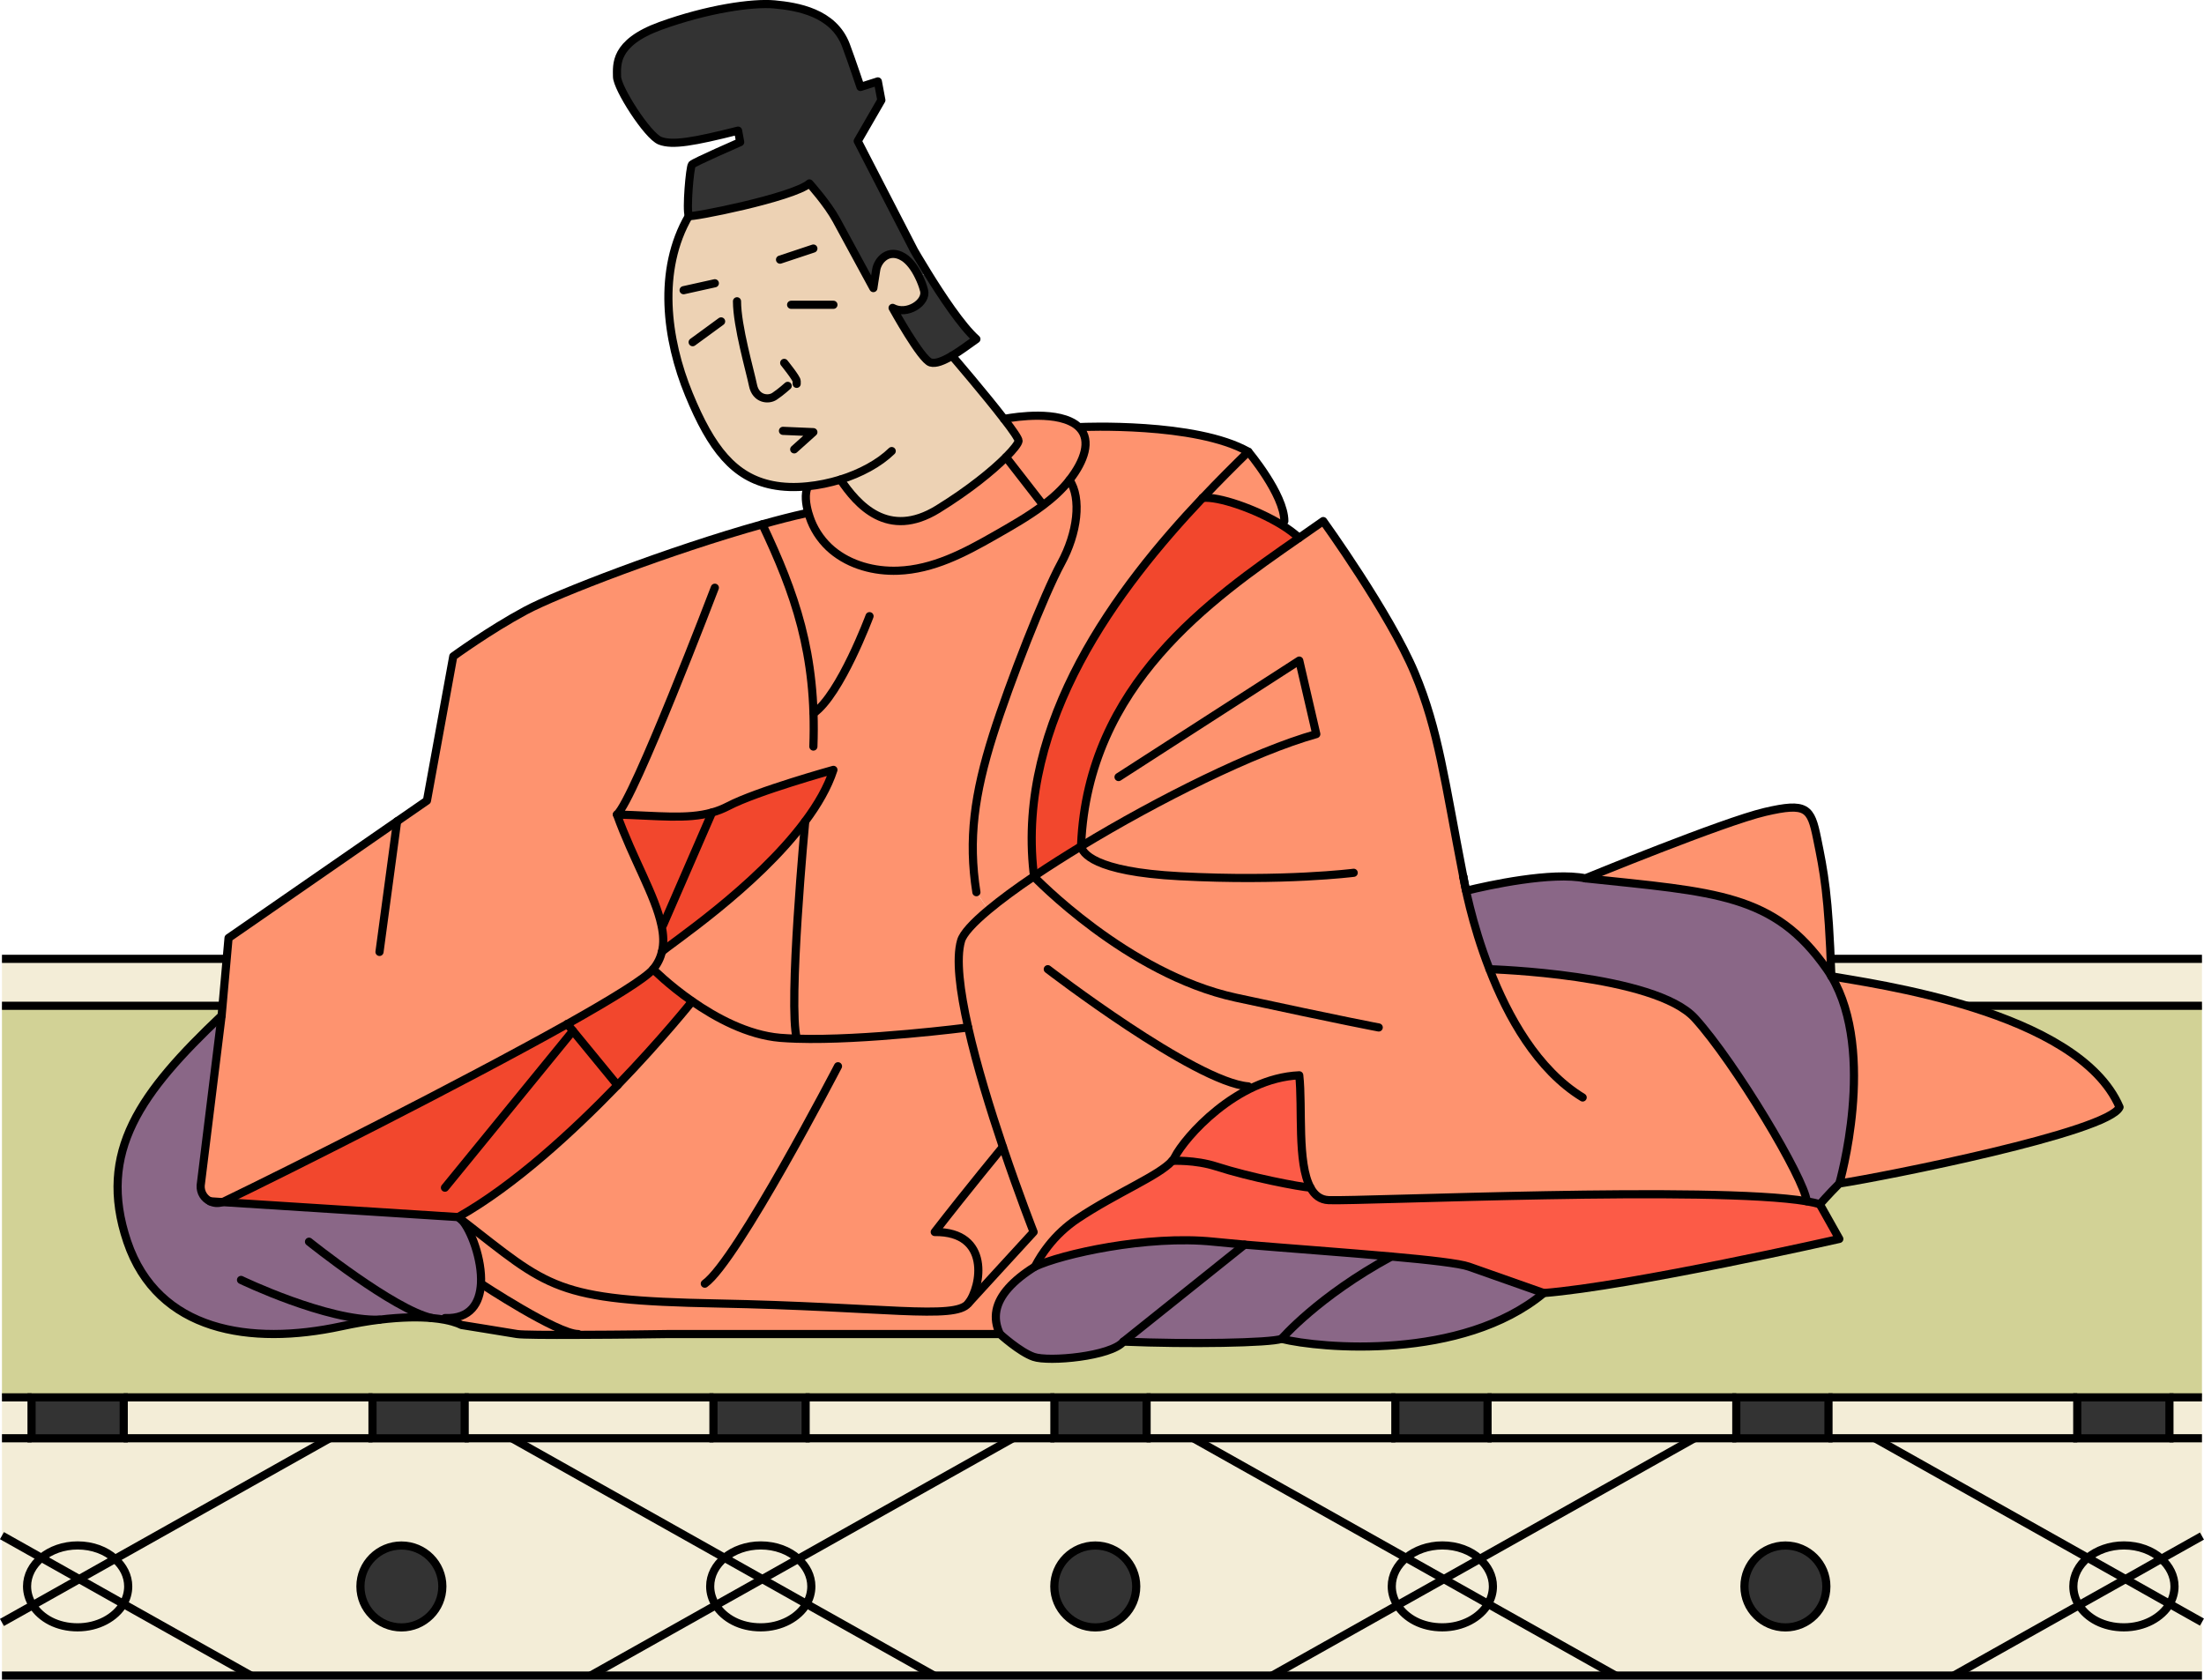 <?xml version="1.0" encoding="UTF-8"?>
<svg xmlns="http://www.w3.org/2000/svg" viewBox="0 0 270.4 206.11">
  <defs>
    <style>
      .cls-1 {
        stroke-miterlimit: 10;
      }

      .cls-1, .cls-2 {
        fill: none;
        stroke: #000;
      }

      .cls-3 {
        fill: #f3edd7;
      }

      .cls-3, .cls-4, .cls-5, .cls-6, .cls-7, .cls-8, .cls-9, .cls-10 {
        stroke-width: 0px;
      }

      .cls-2 {
        stroke-linecap: round;
        stroke-linejoin: round;
      }

      .cls-4 {
        fill: #333;
      }

      .cls-5 {
        fill: #f2472d;
      }

      .cls-6 {
        fill: #fc5b47;
      }

      .cls-7 {
        fill: #d2d296;
      }

      .cls-8 {
        fill: #8a6787;
      }

      .cls-9 {
        fill: #edd2b4;
      }

      .cls-10 {
        fill: #fe936f;
      }
    </style>
  </defs>
  <g id="_畳" data-name="畳">
    <g>
      <g>
        <rect class="cls-3" x=".24" y="171.47" width="3.62" height="5.03"/>
        <path class="cls-3" d="m270.15,199.05v6.57h-30.45l15.35-8.63c1.03,1.62,3.11,2.72,5.51,2.72s4.62-1.18,5.62-2.88l3.97,2.23Z"/>
        <path class="cls-3" d="m270.15,188.49v10.56l-3.97-2.23c.38-.65.59-1.38.59-2.14,0-1.3-.62-2.48-1.62-3.38l4.99-2.8Z"/>
        <path class="cls-3" d="m270.15,176.49v11.99l-4.99,2.8c-1.14-1.01-2.77-1.64-4.59-1.64s-3.31.58-4.44,1.51l-26.1-14.67h40.12Z"/>
        <polygon class="cls-3" points="270.15 117.66 270.15 123.42 1.13 123.42 .24 123.42 .24 117.66 270.15 117.66"/>
        <rect class="cls-3" x="266.16" y="171.47" width="3.99" height="5.03"/>
        <path class="cls-3" d="m266.78,194.67c0,.76-.21,1.49-.59,2.14l-5.42-3.05,4.39-2.47c1,.89,1.62,2.08,1.62,3.38Z"/>
        <path class="cls-3" d="m260.77,193.77l5.42,3.05c-1,1.7-3.13,2.88-5.62,2.88s-4.48-1.1-5.51-2.72l5.71-3.21Z"/>
        <rect class="cls-4" x="254.85" y="171.47" width="11.31" height="5.03"/>
        <path class="cls-3" d="m265.16,191.29l-4.39,2.47-4.64-2.61c1.13-.93,2.7-1.51,4.44-1.51,1.82,0,3.46.63,4.59,1.64Z"/>
        <path class="cls-3" d="m260.77,193.77l-5.71,3.21c-.44-.69-.69-1.48-.69-2.31,0-1.37.68-2.61,1.77-3.51l4.64,2.61Z"/>
        <path class="cls-3" d="m230.03,176.49l26.1,14.67c-1.09.9-1.77,2.14-1.77,3.51,0,.83.25,1.62.69,2.31l-15.35,8.63h-41.48l-15.65-8.8c.38-.65.59-1.38.59-2.14,0-1.3-.62-2.48-1.62-3.37l26.34-14.81h22.15Zm-5.97,18.18c0-2.77-2.25-5.02-5.02-5.02s-5.03,2.25-5.03,5.02,2.25,5.03,5.03,5.03,5.02-2.25,5.02-5.03Z"/>
        <polygon class="cls-3" points="254.85 176.49 230.03 176.49 224.33 176.49 224.33 171.47 254.85 171.47 254.85 176.49"/>
        <rect class="cls-4" x="213.02" y="171.47" width="11.31" height="5.03"/>
        <path class="cls-4" d="m219.05,189.65c2.77,0,5.02,2.25,5.02,5.02s-2.25,5.03-5.02,5.03-5.03-2.25-5.03-5.03,2.25-5.02,5.03-5.02Z"/>
        <path class="cls-3" d="m207.88,176.49l-26.34,14.81c-1.14-1.02-2.77-1.65-4.59-1.65s-3.31.58-4.44,1.51l-26.1-14.67h61.47Z"/>
        <polygon class="cls-3" points="182.5 176.49 182.5 171.47 213.02 171.47 213.02 176.49 207.88 176.49 182.5 176.49"/>
        <path class="cls-3" d="m198.21,205.61h-42.13l15.35-8.63c1.03,1.62,3.12,2.72,5.51,2.72s4.62-1.18,5.62-2.88l15.65,8.8Z"/>
        <path class="cls-3" d="m183.16,194.67c0,.76-.21,1.49-.59,2.14l-5.42-3.05,4.39-2.47c1,.89,1.62,2.07,1.62,3.37Z"/>
        <path class="cls-3" d="m177.15,193.77l5.42,3.05c-1,1.7-3.13,2.88-5.62,2.88s-4.48-1.1-5.51-2.72l5.71-3.21Z"/>
        <rect class="cls-4" x="171.19" y="171.47" width="11.31" height="5.03"/>
        <path class="cls-3" d="m176.95,189.65c1.82,0,3.46.63,4.59,1.65l-4.39,2.47-4.64-2.61c1.13-.93,2.7-1.51,4.44-1.51Z"/>
        <path class="cls-3" d="m177.15,193.77l-5.71,3.21c-.44-.69-.69-1.48-.69-2.31,0-1.37.68-2.61,1.77-3.51l4.64,2.61Z"/>
        <path class="cls-3" d="m146.41,176.49l26.1,14.67c-1.09.9-1.77,2.14-1.77,3.51,0,.83.25,1.62.69,2.31l-15.35,8.63h-41.48l-15.65-8.8c.38-.65.59-1.38.59-2.14,0-1.3-.62-2.48-1.62-3.37l26.34-14.81h22.15Zm-7.02,18.18c0-2.77-2.25-5.02-5.02-5.02s-5.03,2.25-5.03,5.02,2.25,5.03,5.03,5.03,5.02-2.25,5.02-5.03Z"/>
        <polygon class="cls-3" points="171.19 176.49 146.41 176.49 140.67 176.49 140.67 171.47 171.19 171.47 171.19 176.49"/>
        <rect class="cls-4" x="129.36" y="171.47" width="11.31" height="5.03"/>
        <path class="cls-4" d="m134.38,189.65c2.77,0,5.02,2.25,5.02,5.02s-2.25,5.03-5.02,5.03-5.03-2.25-5.03-5.03,2.25-5.02,5.03-5.02Z"/>
        <path class="cls-3" d="m124.26,176.49l-26.34,14.81c-1.14-1.02-2.77-1.65-4.59-1.65s-3.31.58-4.44,1.51l-26.1-14.67h61.47Z"/>
        <polygon class="cls-3" points="129.36 176.49 124.26 176.49 98.83 176.49 98.83 171.47 129.36 171.47 129.36 176.49"/>
        <path class="cls-3" d="m114.6,205.61h-42.13l15.35-8.63c1.03,1.62,3.11,2.72,5.51,2.72s4.62-1.18,5.62-2.88l15.65,8.8Z"/>
        <path class="cls-3" d="m99.54,194.67c0,.76-.21,1.49-.59,2.14l-5.42-3.05,4.39-2.47c1,.89,1.62,2.07,1.62,3.37Z"/>
        <path class="cls-3" d="m93.53,193.77l5.42,3.05c-1,1.7-3.13,2.88-5.62,2.88s-4.48-1.1-5.51-2.72l5.71-3.21Z"/>
        <rect class="cls-4" x="87.53" y="171.47" width="11.31" height="5.03"/>
        <path class="cls-3" d="m93.33,189.65c1.82,0,3.46.63,4.59,1.65l-4.39,2.47-4.64-2.61c1.13-.93,2.7-1.51,4.44-1.51Z"/>
        <path class="cls-3" d="m93.53,193.77l-5.71,3.21c-.44-.69-.69-1.48-.69-2.31,0-1.37.68-2.61,1.77-3.51l4.64,2.61Z"/>
        <path class="cls-3" d="m62.8,176.49l26.1,14.67c-1.09.9-1.77,2.14-1.77,3.51,0,.83.25,1.62.69,2.31l-15.35,8.63H30.79l-15.65-8.8c.38-.65.59-1.38.59-2.14,0-1.3-.62-2.48-1.62-3.37l26.34-14.81h22.34Zm-8.53,18.18c0-2.77-2.25-5.02-5.02-5.02s-5.03,2.25-5.03,5.02,2.25,5.03,5.03,5.03,5.02-2.25,5.02-5.03Z"/>
        <polygon class="cls-3" points="87.53 176.49 62.8 176.49 57 176.49 57 171.47 87.53 171.47 87.53 176.49"/>
        <rect class="cls-4" x="45.7" y="171.47" width="11.31" height="5.03"/>
        <path class="cls-4" d="m49.25,189.65c2.77,0,5.02,2.25,5.02,5.02s-2.25,5.03-5.02,5.03-5.03-2.25-5.03-5.03,2.25-5.02,5.03-5.02Z"/>
        <polygon class="cls-3" points="45.7 176.49 40.45 176.49 15.17 176.49 15.17 171.47 45.7 171.47 45.7 176.49"/>
        <path class="cls-3" d="m30.79,205.61H.24v-6.52l3.76-2.11c1.03,1.62,3.12,2.72,5.51,2.72s4.62-1.18,5.62-2.88l15.65,8.8Z"/>
        <path class="cls-3" d="m15.73,194.67c0,.76-.21,1.49-.59,2.14l-5.42-3.05,4.39-2.47c1,.89,1.62,2.07,1.62,3.37Z"/>
        <rect class="cls-4" x="3.87" y="171.47" width="11.31" height="5.03"/>
        <path class="cls-3" d="m9.72,193.77l5.42,3.05c-1,1.7-3.13,2.88-5.62,2.88s-4.48-1.1-5.51-2.72l5.71-3.21Z"/>
        <path class="cls-3" d="m9.52,189.65c1.82,0,3.46.63,4.59,1.65l-4.39,2.47-4.64-2.61c1.13-.93,2.7-1.51,4.44-1.51Z"/>
        <path class="cls-3" d="m9.72,193.77l-5.71,3.21c-.44-.69-.69-1.48-.69-2.31,0-1.37.68-2.61,1.77-3.51l4.64,2.61Z"/>
        <path class="cls-3" d="m.24,188.44l4.84,2.72c-1.09.9-1.77,2.14-1.77,3.51,0,.83.25,1.62.69,2.31l-3.76,2.11v-10.65Z"/>
        <polygon class="cls-7" points="213.02 171.47 182.5 171.47 171.19 171.47 140.67 171.47 129.36 171.47 98.83 171.47 87.53 171.47 57 171.47 45.7 171.47 15.17 171.47 3.87 171.47 .24 171.47 .24 123.42 1.13 123.42 270.15 123.42 270.15 171.47 266.16 171.47 254.85 171.47 224.33 171.47 213.02 171.47"/>
        <path class="cls-3" d="m.24,176.49h40.21l-26.34,14.81c-1.14-1.02-2.77-1.65-4.59-1.65s-3.31.58-4.44,1.51l-4.84-2.72v-11.95Z"/>
      </g>
      <g>
        <polyline class="cls-1" points="270.15 205.61 239.7 205.61 198.21 205.61 156.08 205.61 114.6 205.61 72.46 205.61 30.79 205.61 .24 205.61"/>
        <line class="cls-1" x1=".24" y1="117.66" x2="270.15" y2="117.66"/>
        <line class="cls-1" x1=".24" y1="123.42" x2="270.15" y2="123.42"/>
        <line class="cls-1" x1="266.16" y1="171.47" x2="270.15" y2="171.47"/>
        <line class="cls-1" x1="224.33" y1="171.47" x2="254.85" y2="171.47"/>
        <line class="cls-1" x1="182.5" y1="171.47" x2="213.02" y2="171.47"/>
        <line class="cls-1" x1="140.67" y1="171.47" x2="171.19" y2="171.47"/>
        <line class="cls-1" x1="98.83" y1="171.47" x2="129.36" y2="171.47"/>
        <line class="cls-1" x1="57" y1="171.47" x2="87.53" y2="171.47"/>
        <line class="cls-1" x1="15.17" y1="171.47" x2="45.7" y2="171.47"/>
        <line class="cls-1" x1=".24" y1="171.47" x2="3.87" y2="171.47"/>
        <line class="cls-1" x1="266.16" y1="176.49" x2="270.15" y2="176.49"/>
        <polyline class="cls-1" points="224.33 176.49 230.03 176.49 254.85 176.49"/>
        <polyline class="cls-1" points="182.5 176.49 207.88 176.49 213.02 176.49"/>
        <polyline class="cls-1" points="140.67 176.49 146.41 176.49 171.19 176.49"/>
        <polyline class="cls-1" points="98.83 176.49 124.26 176.49 129.36 176.49"/>
        <polyline class="cls-1" points="57 176.49 62.8 176.49 87.53 176.49"/>
        <polyline class="cls-1" points="15.17 176.49 40.45 176.49 45.7 176.49"/>
        <line class="cls-1" x1=".24" y1="176.49" x2="3.87" y2="176.49"/>
        <polyline class="cls-1" points="72.46 205.61 87.81 196.98 93.53 193.77 97.92 191.3 124.26 176.49"/>
        <polyline class="cls-1" points="114.6 205.61 98.95 196.82 93.53 193.77 88.89 191.16 62.8 176.49"/>
        <path class="cls-1" d="m139.4,194.67c0,2.78-2.25,5.03-5.02,5.03s-5.03-2.25-5.03-5.03,2.25-5.02,5.03-5.02,5.02,2.25,5.02,5.02Z"/>
        <path class="cls-1" d="m224.07,194.67c0,2.78-2.25,5.03-5.02,5.03s-5.03-2.25-5.03-5.03,2.25-5.02,5.03-5.02,5.02,2.25,5.02,5.02Z"/>
        <path class="cls-1" d="m97.92,191.3c1,.89,1.62,2.07,1.62,3.37,0,.76-.21,1.49-.59,2.14-1,1.7-3.13,2.88-5.62,2.88s-4.48-1.1-5.51-2.72c-.44-.69-.69-1.48-.69-2.31,0-1.37.68-2.61,1.77-3.51,1.13-.93,2.7-1.51,4.44-1.51,1.82,0,3.46.63,4.59,1.65Z"/>
        <polyline class="cls-1" points=".24 199.09 4.01 196.98 9.72 193.77 14.11 191.3 40.45 176.49"/>
        <polyline class="cls-1" points="30.79 205.61 15.14 196.82 9.72 193.77 5.08 191.16 .24 188.44"/>
        <path class="cls-1" d="m14.11,191.3c1,.89,1.62,2.07,1.62,3.37,0,.76-.21,1.49-.59,2.14-1,1.7-3.13,2.88-5.62,2.88s-4.48-1.1-5.51-2.72c-.44-.69-.69-1.48-.69-2.31,0-1.37.68-2.61,1.77-3.51,1.13-.93,2.7-1.51,4.44-1.51,1.82,0,3.46.63,4.59,1.65Z"/>
        <polyline class="cls-1" points="156.08 205.61 171.43 196.98 177.15 193.77 181.54 191.3 207.88 176.49"/>
        <polyline class="cls-1" points="198.21 205.61 182.57 196.82 177.15 193.77 172.51 191.16 146.41 176.49"/>
        <path class="cls-1" d="m181.54,191.3c1,.89,1.62,2.07,1.62,3.37,0,.76-.21,1.49-.59,2.14-1,1.7-3.13,2.88-5.62,2.88s-4.48-1.1-5.51-2.72c-.44-.69-.69-1.48-.69-2.31,0-1.37.68-2.61,1.77-3.51,1.13-.93,2.7-1.51,4.44-1.51,1.82,0,3.46.63,4.59,1.65Z"/>
        <polyline class="cls-1" points="239.7 205.61 255.05 196.98 260.77 193.77 265.16 191.29 270.15 188.49"/>
        <polyline class="cls-1" points="270.15 199.05 266.18 196.82 260.77 193.77 256.13 191.16 230.03 176.49"/>
        <path class="cls-1" d="m265.16,191.29c1,.89,1.62,2.08,1.62,3.38,0,.76-.21,1.49-.59,2.14-1,1.7-3.13,2.88-5.62,2.88s-4.48-1.1-5.51-2.72c-.44-.69-.69-1.48-.69-2.31,0-1.37.68-2.61,1.77-3.51,1.13-.93,2.7-1.51,4.44-1.51,1.82,0,3.46.63,4.59,1.64Z"/>
        <path class="cls-1" d="m54.27,194.67c0,2.78-2.25,5.03-5.02,5.03s-5.03-2.25-5.03-5.03,2.25-5.02,5.03-5.02,5.02,2.25,5.02,5.02Z"/>
        <rect class="cls-1" x="3.87" y="171.47" width="11.31" height="5.03"/>
        <rect class="cls-1" x="45.7" y="171.47" width="11.31" height="5.03"/>
        <rect class="cls-1" x="87.53" y="171.47" width="11.31" height="5.03"/>
        <rect class="cls-1" x="129.36" y="171.47" width="11.31" height="5.03"/>
        <rect class="cls-1" x="171.19" y="171.47" width="11.31" height="5.03"/>
        <rect class="cls-1" x="213.02" y="171.47" width="11.31" height="5.03"/>
        <rect class="cls-1" x="254.85" y="171.47" width="11.31" height="5.03"/>
      </g>
    </g>
  </g>
  <g id="_レイヤー_2" data-name="レイヤー 2">
    <g>
      <g>
        <path class="cls-10" d="m132.47,52.53c1.42,1.54.58,4.02-1.26,6.38-.89,1.15-2.01,2.16-3.22,3.08l-.11-.15-4.46-5.74c.96-.97,1.5-1.68,1.54-1.98.04-.25-.71-1.33-1.78-2.71,0,0,5.14-1.06,8.08.28.51.23.91.51,1.21.84Z"/>
        <path class="cls-10" d="m75.69,99.95c1.96,5.45,4.7,9.93,5.46,13.58.26,1.17.31,2.25.06,3.26t-.01.02c-.18.75-.52,1.46-1.07,2.12-.91,1.1-4.98,3.61-10.53,6.73-13.06,7.32-34.33,18.02-42.07,21.75-.08.04-.16.07-.24.1l-1.52-.1c-.7-.33-1.2-1.06-1.15-1.94l2.57-20.84.85-9.53,20.68-14.32,3.66-2.53,3.23-17.71s4.43-3.23,8.86-5.61c3.79-2.05,17.86-7.47,29.06-10.59,1.85-.52,3.63-.98,5.26-1.34l.38-.06c.11.37.23.71.34,1,.55,1.37,1.45,2.61,2.58,3.56,2.21,1.85,5.19,2.64,8.08,2.53,4.3-.16,8.13-2.18,11.79-4.27,1.96-1.12,4.12-2.33,6.03-3.77,1.21-.92,2.33-1.93,3.22-3.08,1.51,2.23,1,6.49-1.04,10.23s-6.28,14.54-8.34,21.05c-2.28,7.21-3.07,12.82-2.04,19.29l1.47,2.19c-1.88,1.57-3.09,2.88-3.35,3.77-.64,2.19-.15,6.14.87,10.64,0,0-12.81,1.65-21.02,1.38-1.1-4.11,1.03-26.68,1.03-26.68,1.54-2.06,2.77-4.19,3.46-6.31,0,0-9.36,2.59-12.93,4.46-.64.33-1.29.59-1.96.77-3.08.87-6.62.39-11.67.25Z"/>
        <path class="cls-10" d="m127.99,61.99c-1.91,1.44-4.07,2.65-6.03,3.77-3.66,2.09-7.49,4.11-11.79,4.27-2.89.11-5.87-.68-8.08-2.53-1.13-.95-2.03-2.19-2.58-3.56-.11-.29-.23-.63-.34-1-.3-1.06-.48-2.32-.07-3.18v-.09c1.33-.13,2.69-.42,4.01-.82,2.06,3.06,5.82,7.4,11.95,3.63,3.86-2.38,6.74-4.75,8.36-6.38l4.46,5.74.11.15Z"/>
        <path class="cls-4" d="m84.51,26.5c-.33-.78.13-6,.38-6.3.26-.29,5.92-2.76,5.92-2.76l-.26-1.41c-5.45,1.37-8.04,1.83-9.57,1.24-1.54-.6-5.28-6.47-5.28-7.87s-.43-4.13,5.32-6.22c5.74-2.08,11.28-2.89,14-2.64,2.72.26,7.24.95,8.77,5.03.76,2.04,1.78,5.1,1.78,5.1l2.13-.68.43,2.3-2.9,5.02,6.93,13.45s.67,1.17,1.66,2.76l-1.11.38c-.47-.98-1.12-1.88-1.86-2.34-1.85-1.15-3.16.38-3.35,1.53s-.35,2.26-.35,2.26c0,0-3.45-6.36-4.54-8.36-1.08-2-3.31-4.48-3.31-4.48-2.01,1.74-14.69,4.25-14.79,3.99Z"/>
        <path class="cls-10" d="m260.04,135.86c-1.36,3.07-28.77,8.51-34.38,9.37,0,0,4.63-16.01-.97-25.43,4.62.85,30.24,4.16,35.35,16.06Z"/>
        <path class="cls-8" d="m224.69,119.8c5.6,9.42.97,25.43.97,25.43-1.36,1.36-2.39,2.55-2.39,2.55-.43-.14-.97-.26-1.61-.37-.25-2.74-8.77-16.99-13.7-22.44-4.94-5.45-25.22-6.04-25.22-6.04-2.23-5.72-3.11-10.73-3.21-11.32.11.55.22,1.12.34,1.7,2.72-.68,10.55-2.38,14.64-1.53,16,1.7,23.15,1.87,29.62,11.15.2.28.38.57.55.86.01,0,.01.01.01.01Z"/>
        <path class="cls-6" d="m152.7,152.73c-1.44-.13-2.73-.25-3.81-.36-8.17-.85-18.72,1.54-21.92,3.06.46-.89,1-1.73,1.61-2.51,1.02-1.31,2.24-2.45,3.63-3.38,4.72-3.15,10.03-5.29,11.6-7.09,0,0,2.8-.16,5.42.69,4.22,1.36,10.17,2.49,11.55,2.6.49.92,1.21,1.49,2.24,1.53,4.19.16,47.17-1.81,58.64.14.64.11,1.18.23,1.61.37l2.39,4.25s-25.53,5.79-36.26,6.64c0,0-6.3-2.21-9.19-3.24-1.13-.4-4.87-.83-9.51-1.24-5.72-.51-12.8-1.02-18-1.46Z"/>
        <path class="cls-10" d="m224.68,119.79c-.17-.29-.35-.58-.55-.86-6.47-9.28-13.62-9.45-29.62-11.15,0,0,16.93-6.96,22.04-8.15s5.62-.5,6.38,3.25c.83,4.09,1.41,6.83,1.75,16.91Z"/>
        <path class="cls-10" d="m159.39,66c1.03-.71,2.01-1.4,2.95-2.06,0,0,8.17,11.33,11.23,18.65,2.93,6.98,3.68,13.33,5.95,24.96,0,0,0,.02.01.06.1.59.98,5.6,3.21,11.32,0,0,20.28.59,25.22,6.04,4.93,5.45,13.45,19.7,13.7,22.44-11.47-1.95-54.45.02-58.64-.14-1.03-.04-1.75-.61-2.24-1.53-1.66-3.03-.95-9.87-1.38-13.79-7.71.34-14.08,7.66-15.27,10.04-.08.15-.18.31-.32.46-1.57,1.8-6.88,3.94-11.6,7.09-1.39.93-2.61,2.07-3.63,3.38l-1.77-1.74s-1.78-4.53-3.77-10.44c-1.53-4.55-3.19-9.91-4.26-14.66-1.02-4.5-1.51-8.45-.87-10.64.26-.89,1.47-2.2,3.35-3.77,1.48-1.24,3.38-2.64,5.57-4.12.06-.04.13-.08.19-.13,1.72-1.16,3.62-2.36,5.62-3.58-.02-.14,0-.23,0-.23.87-19.61,15.86-30.04,26.75-37.61Z"/>
        <path class="cls-8" d="m180.21,155.43c2.89,1.03,9.19,3.24,9.19,3.24-10.04,8.34-27.4,6.81-32.17,5.62,0,0,4.47-5.22,13.47-10.1,4.64.41,8.38.84,9.51,1.24Z"/>
        <path class="cls-8" d="m152.7,152.73c5.2.44,12.28.95,18,1.46-9,4.88-13.47,10.1-13.47,10.1-1.36.51-11.4.68-19.4.34l14.87-11.9Z"/>
        <path class="cls-6" d="m159.4,131.95c.43,3.92-.28,10.76,1.38,13.79-1.38-.11-7.33-1.24-11.55-2.6-2.62-.85-5.42-.69-5.42-.69.14-.15.24-.31.32-.46,1.19-2.38,7.56-9.7,15.27-10.04Z"/>
        <path class="cls-5" d="m157.27,64.42c.82.51,1.55,1.05,2.12,1.58-10.89,7.57-25.88,18-26.75,37.61,0,0-.02.09,0,.23-2,1.22-3.9,2.42-5.62,3.58l-.21-.32c-2.1-18.59,10.34-35.01,20.73-46h0c1.89-.23,6.51,1.35,9.72,3.32Z"/>
        <path class="cls-10" d="m157.57,63.94l-.3.48c-3.21-1.97-7.83-3.55-9.72-3.32,1.98-2.1,3.88-3.99,5.6-5.67,0,0,4.41,5.23,4.42,8.51Z"/>
        <path class="cls-8" d="m152.7,152.73l-14.87,11.9c-1.51,1.82-9.17,2.52-11.02,1.87-1.72-.6-4.13-2.8-4.13-2.8-.95-1.99-.54-3.87,1.05-5.65.8-.9,1.88-1.77,3.24-2.62,3.2-1.52,13.75-3.91,21.92-3.06,1.08.11,2.37.23,3.81.36Z"/>
        <path class="cls-10" d="m153.15,55.43c-1.72,1.68-3.62,3.57-5.6,5.67h0c-10.39,10.99-22.83,27.41-20.73,46l.21.32c-.06.05-.13.09-.19.13-2.19,1.48-4.09,2.88-5.57,4.12l-1.47-2.19c-1.03-6.47-.24-12.08,2.04-19.29,2.06-6.51,6.3-17.31,8.34-21.05s2.55-8,1.04-10.23c1.84-2.36,2.68-4.84,1.26-6.38l.17-.13s14.04-.64,20.51,3.03Z"/>
        <path class="cls-10" d="m126.81,151.18l1.77,1.74c-.61.78-1.15,1.62-1.61,2.51-1.36.85-2.44,1.72-3.24,2.62l-1.75-1.6,4.83-5.27Z"/>
        <path class="cls-10" d="m126.81,151.18l-4.83,5.27-3.2,3.5c1.64-2.04,2.79-8.85-4.1-8.77,4.08-5.27,8.36-10.44,8.36-10.44,1.99,5.91,3.77,10.44,3.77,10.44Z"/>
        <path class="cls-9" d="m103.11,58.85c-1.32.4-2.68.69-4.02.82-1.52.16-3,.12-4.33-.15-4.68-.93-7.49-4.42-10.25-11.15-2.77-6.72-3.87-15.23,0-21.87.1.26,12.78-2.25,14.79-3.99,0,0,2.23,2.48,3.31,4.48,1.09,2,4.54,8.36,4.54,8.36,0,0,.16-1.11.35-2.26s1.5-2.68,3.35-1.53c.74.46,1.39,1.36,1.86,2.34.29.58.52,1.19.66,1.74.38,1.47-2.07,3.1-3.86,2.14,0,0,3.51,6.38,4.66,6.7.64.18,1.53-.17,2.63-.82.24.28,4.06,4.73,6.38,7.75,1.07,1.38,1.82,2.46,1.78,2.71-.04.3-.58,1.01-1.54,1.98-1.62,1.63-4.5,4-8.36,6.38-6.13,3.77-9.89-.57-11.95-3.63Z"/>
        <path class="cls-10" d="m121.98,156.45l1.75,1.6c-1.59,1.78-2,3.66-1.05,5.65h-40.68s-5.9.09-11.07.1v-.1c-2.55,0-11.91-6.18-11.91-6.18h-.01c.16-2.97-1.25-6.64-2.37-7.83,10.81,8.38,11.32,9.88,31.36,10.26,20.3.38,29.14,2.04,30.78,0l3.2-3.5Z"/>
        <path class="cls-10" d="m97.76,127.46c8.21.27,21.02-1.38,21.02-1.38,1.07,4.75,2.73,10.11,4.26,14.66,0,0-4.28,5.17-8.36,10.44,6.89-.08,5.74,6.73,4.1,8.77s-10.48.38-30.78,0c-20.04-.38-20.55-1.88-31.36-10.26-.01-.01-.02-.03-.04-.04-.13-.14-.27-.24-.39-.3,6.9-3.89,14.09-10.53,19.55-16.18,5.44-5.63,9.16-10.3,9.16-10.3,2.9,2.02,6.81,4.14,10.78,4.48.64.05,1.33.09,2.06.11Z"/>
        <path class="cls-4" d="m116.8,43.66c-1.1.65-1.99,1-2.63.82-1.15-.32-4.66-6.7-4.66-6.7,1.79.96,4.24-.67,3.86-2.14-.14-.55-.37-1.16-.66-1.74l1.11-.38c1.64,2.66,4.17,6.5,5.97,8.09-1.11.8-2.11,1.52-2.99,2.05Z"/>
        <path class="cls-5" d="m102.25,94.47c-.69,2.12-1.92,4.25-3.46,6.31-6.07,8.18-16.87,15.25-17.58,16.01.25-1.01.2-2.09-.06-3.26l.22-.05,5.99-13.78c.67-.18,1.32-.44,1.96-.77,3.57-1.87,12.93-4.46,12.93-4.46Z"/>
        <path class="cls-10" d="m98.79,100.78s-2.13,22.57-1.03,26.68c-.73-.02-1.42-.06-2.06-.11-3.97-.34-7.88-2.46-10.78-4.48-2.89-2.01-4.79-3.94-4.79-3.94.55-.66.89-1.37,1.07-2.12t.01-.02c.71-.76,11.51-7.83,17.58-16.01Z"/>
        <path class="cls-5" d="m87.36,99.7l-5.99,13.78-.22.05c-.76-3.65-3.5-8.13-5.46-13.58,5.05.14,8.59.62,11.67-.25Z"/>
        <path class="cls-5" d="m80.13,118.93s1.9,1.93,4.79,3.94c0,0-3.72,4.67-9.16,10.3l-5.47-6.67-.69-.84c5.55-3.12,9.62-5.63,10.53-6.73Z"/>
        <path class="cls-5" d="m70.29,126.5l5.47,6.67c-5.46,5.65-12.65,12.29-19.55,16.18l-28.92-1.84c.08-.03.16-.06.24-.1,7.74-3.73,29.01-14.43,42.07-21.75l.69.84Z"/>
        <path class="cls-10" d="m70.93,163.7v.1c-3.61.02-6.86,0-7.49-.1-1.53-.26-6.83-1.11-6.83-1.11,0,0-.61-.36-2.06-.64l.04-.21c3.13.12,4.28-1.83,4.42-4.22h.01s9.36,6.18,11.91,6.18Z"/>
        <path class="cls-8" d="m52.99,161.74c-1.55-.14-3.65-.14-6.43.2-1.4.17-2.97.44-4.73.82-11.07,2.38-22.47.68-26.22-10.39-3.74-11.06,1.71-18.38,11.58-27.74l-2.57,20.84c-.05.88.45,1.61,1.15,1.94.46.23.99.28,1.52.1l28.92,1.84.39.3s.03.03.04.04c1.12,1.19,2.53,4.86,2.37,7.83-.14,2.39-1.29,4.34-4.42,4.22l-.04.21c-.44-.08-.96-.16-1.56-.21Z"/>
      </g>
      <g>
        <path class="cls-2" d="m84.51,26.5c-.33-.78.13-6,.38-6.3.26-.29,5.92-2.76,5.92-2.76l-.26-1.41c-5.45,1.37-8.04,1.83-9.57,1.24-1.54-.6-5.28-6.47-5.28-7.87s-.43-4.13,5.32-6.22c5.74-2.08,11.28-2.89,14-2.64,2.72.26,7.24.95,8.77,5.03.76,2.04,1.78,5.1,1.78,5.1l2.13-.68.43,2.3-2.9,5.02,6.93,13.45s.67,1.17,1.66,2.76c1.64,2.66,4.17,6.5,5.97,8.09-1.11.8-2.11,1.52-2.99,2.05-1.1.65-1.99,1-2.63.82-1.15-.32-4.66-6.7-4.66-6.7,1.79.96,4.24-.67,3.86-2.14-.14-.55-.37-1.16-.66-1.74-.47-.98-1.12-1.88-1.86-2.34-1.85-1.15-3.16.38-3.35,1.53s-.35,2.26-.35,2.26c0,0-3.45-6.36-4.54-8.36-1.08-2-3.31-4.48-3.31-4.48-2.01,1.74-14.69,4.25-14.79,3.99Z"/>
        <path class="cls-2" d="m84.51,26.5c-3.87,6.64-2.77,15.15,0,21.87,2.76,6.73,5.57,10.22,10.25,11.15,1.33.27,2.81.31,4.33.15,1.34-.13,2.7-.42,4.02-.82,2.46-.77,4.74-1.99,6.29-3.5"/>
        <path class="cls-2" d="m103.11,58.85c2.06,3.06,5.82,7.4,11.95,3.63,3.86-2.38,6.74-4.75,8.36-6.38.96-.97,1.5-1.68,1.54-1.98.04-.25-.71-1.33-1.78-2.71-2.32-3.02-6.14-7.47-6.38-7.75h-.01"/>
        <path class="cls-2" d="m99.1,59.76c-.41.86-.23,2.12.07,3.18.11.37.23.71.34,1,.55,1.37,1.45,2.61,2.58,3.56,2.21,1.85,5.19,2.64,8.08,2.53,4.3-.16,8.13-2.18,11.79-4.27,1.96-1.12,4.12-2.33,6.03-3.77,1.21-.92,2.33-1.93,3.22-3.08,1.84-2.36,2.68-4.84,1.26-6.38-.3-.33-.7-.61-1.21-.84-2.94-1.34-8.08-.28-8.08-.28"/>
        <line class="cls-2" x1="123.42" y1="56.1" x2="127.88" y2="61.84"/>
        <line class="cls-2" x1="83.87" y1="35.61" x2="87.7" y2="34.76"/>
        <line class="cls-2" x1="95.7" y1="31.86" x2="99.79" y2="30.5"/>
        <line class="cls-2" x1="97.06" y1="37.4" x2="102.25" y2="37.4"/>
        <line class="cls-2" x1="88.47" y1="39.44" x2="84.98" y2="41.99"/>
        <path class="cls-2" d="m90.42,36.97c0,3.06,1.62,8.6,1.96,10.3s1.87,1.87,2.64,1.36,1.62-1.28,1.62-1.28"/>
        <path class="cls-2" d="m96.21,44.53s1.53,1.89,1.53,2.23v.34"/>
        <polyline class="cls-2" points="96.06 52.87 99.79 53.03 97.44 55.14"/>
        <path class="cls-2" d="m179.52,107.55c-2.27-11.63-3.02-17.98-5.95-24.96-3.06-7.32-11.23-18.65-11.23-18.65-.94.66-1.92,1.35-2.95,2.06-10.89,7.57-25.88,18-26.75,37.61,0,0-.02.09,0,.23.13.76,1.41,3.12,12.08,3.68,12.77.68,21.36-.42,21.36-.42"/>
        <path class="cls-2" d="m224.68,119.79c-.34-10.08-.92-12.82-1.75-16.91-.76-3.75-1.27-4.44-6.38-3.25s-22.04,8.15-22.04,8.15c-4.09-.85-11.92.85-14.64,1.53-.12-.58-.23-1.15-.34-1.7"/>
        <path class="cls-2" d="m98.79,63c-1.63.36-3.41.82-5.26,1.34-11.2,3.12-25.27,8.54-29.06,10.59-4.43,2.38-8.86,5.61-8.86,5.61l-3.23,17.71-3.66,2.53-20.68,14.32-.85,9.53c-9.87,9.36-15.32,16.68-11.58,27.74,3.75,11.07,15.15,12.77,26.22,10.39,1.76-.38,3.33-.65,4.73-.82,2.78-.34,4.88-.34,6.43-.2.6.05,1.12.13,1.56.21,1.45.28,2.06.64,2.06.64,0,0,5.3.85,6.83,1.11.63.1,3.88.12,7.49.1,5.17-.01,11.07-.1,11.07-.1h40.68s2.41,2.2,4.13,2.8c1.85.65,9.51-.05,11.02-1.87,8,.34,18.04.17,19.4-.34,4.77,1.19,22.13,2.72,32.17-5.62,10.73-.85,36.26-6.64,36.26-6.64l-2.39-4.25s1.03-1.19,2.39-2.55c5.61-.86,33.02-6.3,34.38-9.37-5.11-11.9-30.73-15.21-35.35-16.06"/>
        <path class="cls-2" d="m147.54,61.1c-10.39,10.99-22.83,27.41-20.73,46"/>
        <path class="cls-2" d="m132.64,52.4s14.04-.64,20.51,3.03c-1.72,1.68-3.62,3.57-5.6,5.67"/>
        <path class="cls-2" d="m153.15,55.43s4.41,5.23,4.42,8.51"/>
        <path class="cls-2" d="m147.54,61.1h0c1.89-.23,6.51,1.35,9.72,3.32.82.51,1.55,1.05,2.12,1.58h.01"/>
        <path class="cls-2" d="m137.23,95.35l22.17-14.29,2.09,9.02c-7.6,2.13-19.43,8.04-28.85,13.76-2,1.22-3.9,2.42-5.62,3.58-.06.05-.13.09-.19.13-2.19,1.48-4.09,2.88-5.57,4.12-1.88,1.57-3.09,2.88-3.35,3.77-.64,2.19-.15,6.14.87,10.64,1.07,4.75,2.73,10.11,4.26,14.66,1.99,5.91,3.77,10.44,3.77,10.44l-4.83,5.27-3.2,3.5"/>
        <path class="cls-2" d="m126.83,107.55s11.42,11.97,24.78,14.87c13.37,2.89,17.54,3.66,17.54,3.66"/>
        <path class="cls-2" d="m128.55,118.93s18.04,13.87,24.6,14.38"/>
        <path class="cls-2" d="m223.27,147.78c-.43-.14-.97-.26-1.61-.37-11.47-1.95-54.45.02-58.64-.14-1.03-.04-1.75-.61-2.24-1.53-1.66-3.03-.95-9.87-1.38-13.79-7.71.34-14.08,7.66-15.27,10.04-.08.15-.18.31-.32.46-1.57,1.8-6.88,3.94-11.6,7.09-1.39.93-2.61,2.07-3.63,3.38-.61.78-1.15,1.62-1.61,2.51-1.36.85-2.44,1.72-3.24,2.62-1.59,1.78-2,3.66-1.05,5.65"/>
        <path class="cls-2" d="m143.81,142.45s2.8-.16,5.42.69c4.22,1.36,10.17,2.49,11.55,2.6"/>
        <path class="cls-2" d="m179.52,107.55s0,.02.01.06c.1.59.98,5.6,3.21,11.32,2.24,5.8,5.86,12.34,11.43,15.74"/>
        <path class="cls-2" d="m182.74,118.93s20.28.59,25.22,6.04c4.93,5.45,13.45,19.7,13.7,22.44"/>
        <path class="cls-2" d="m194.51,107.78c16,1.7,23.15,1.87,29.62,11.15.2.28.38.57.55.86.01,0,.01.01.01.01,5.6,9.42.97,25.43.97,25.43"/>
        <path class="cls-2" d="m93.53,64.34c3.96,8.37,6.68,15.86,6.26,27.27"/>
        <path class="cls-2" d="m87.7,72.12s-9.97,26.13-12.01,27.83c5.05.14,8.59.62,11.67-.25.67-.18,1.32-.44,1.96-.77,3.57-1.87,12.93-4.46,12.93-4.46-.69,2.12-1.92,4.25-3.46,6.31-6.07,8.18-16.87,15.25-17.58,16.01"/>
        <path class="cls-2" d="m75.69,99.95c1.96,5.45,4.7,9.93,5.46,13.58.26,1.17.31,2.25.06,3.26t-.01.02c-.18.75-.52,1.46-1.07,2.12-.91,1.1-4.98,3.61-10.53,6.73-13.06,7.32-34.33,18.02-42.07,21.75-.08.04-.16.07-.24.1-.53.18-1.06.13-1.52-.1-.7-.33-1.2-1.06-1.15-1.94l2.57-20.84"/>
        <path class="cls-2" d="m98.79,100.78s-2.13,22.57-1.03,26.68h0"/>
        <path class="cls-2" d="m80.13,118.93s1.9,1.93,4.79,3.94c2.9,2.02,6.81,4.14,10.78,4.48.64.05,1.33.09,2.06.11,8.21.27,21.02-1.38,21.02-1.38"/>
        <path class="cls-2" d="m56.64,149.69c10.81,8.38,11.32,9.88,31.36,10.26,20.3.38,29.14,2.04,30.78,0s2.79-8.85-4.1-8.77c4.08-5.27,8.36-10.44,8.36-10.44"/>
        <path class="cls-2" d="m84.92,122.87s-3.72,4.67-9.16,10.3c-5.46,5.65-12.65,12.29-19.55,16.18l.39.3"/>
        <path class="cls-2" d="m102.81,130.84s-12.39,23.87-16.34,26.68"/>
        <path class="cls-2" d="m37.91,152.37s10.42,8.36,15.08,9.37"/>
        <path class="cls-2" d="m29.57,157.06s10.55,5.08,16.99,4.88"/>
        <path class="cls-2" d="m126.97,155.43c3.2-1.52,13.75-3.91,21.92-3.06,1.08.11,2.37.23,3.81.36,5.2.44,12.28.95,18,1.46,4.64.41,8.38.84,9.51,1.24,2.89,1.03,9.19,3.24,9.19,3.24"/>
        <path class="cls-2" d="m157.23,164.29s4.47-5.22,13.47-10.1"/>
        <line class="cls-2" x1="137.83" y1="164.63" x2="152.7" y2="152.73"/>
        <path class="cls-2" d="m131.21,58.91c1.51,2.23,1,6.49-1.04,10.23s-6.28,14.54-8.34,21.05c-2.28,7.21-3.07,12.82-2.04,19.29"/>
        <line class="cls-2" x1="81.37" y1="113.48" x2="87.36" y2="99.7"/>
        <polyline class="cls-2" points="25.77 147.41 27.29 147.51 56.21 149.35"/>
        <polyline class="cls-2" points="69.59 125.65 69.6 125.66 70.29 126.5 75.76 133.17"/>
        <line class="cls-2" x1="70.29" y1="126.5" x2="54.59" y2="145.74"/>
        <path class="cls-2" d="m106.68,75.61s-3.57,9.59-6.85,11.91"/>
        <line class="cls-2" x1="48.72" y1="100.78" x2="46.56" y2="116.81"/>
        <path class="cls-2" d="m56.21,149.35c.12.06.26.16.39.3.02.01.03.03.04.04,1.12,1.19,2.53,4.86,2.37,7.83-.14,2.39-1.29,4.34-4.42,4.22"/>
        <path class="cls-2" d="m59.02,157.52s9.36,6.18,11.91,6.18"/>
      </g>
    </g>
  </g>
</svg>